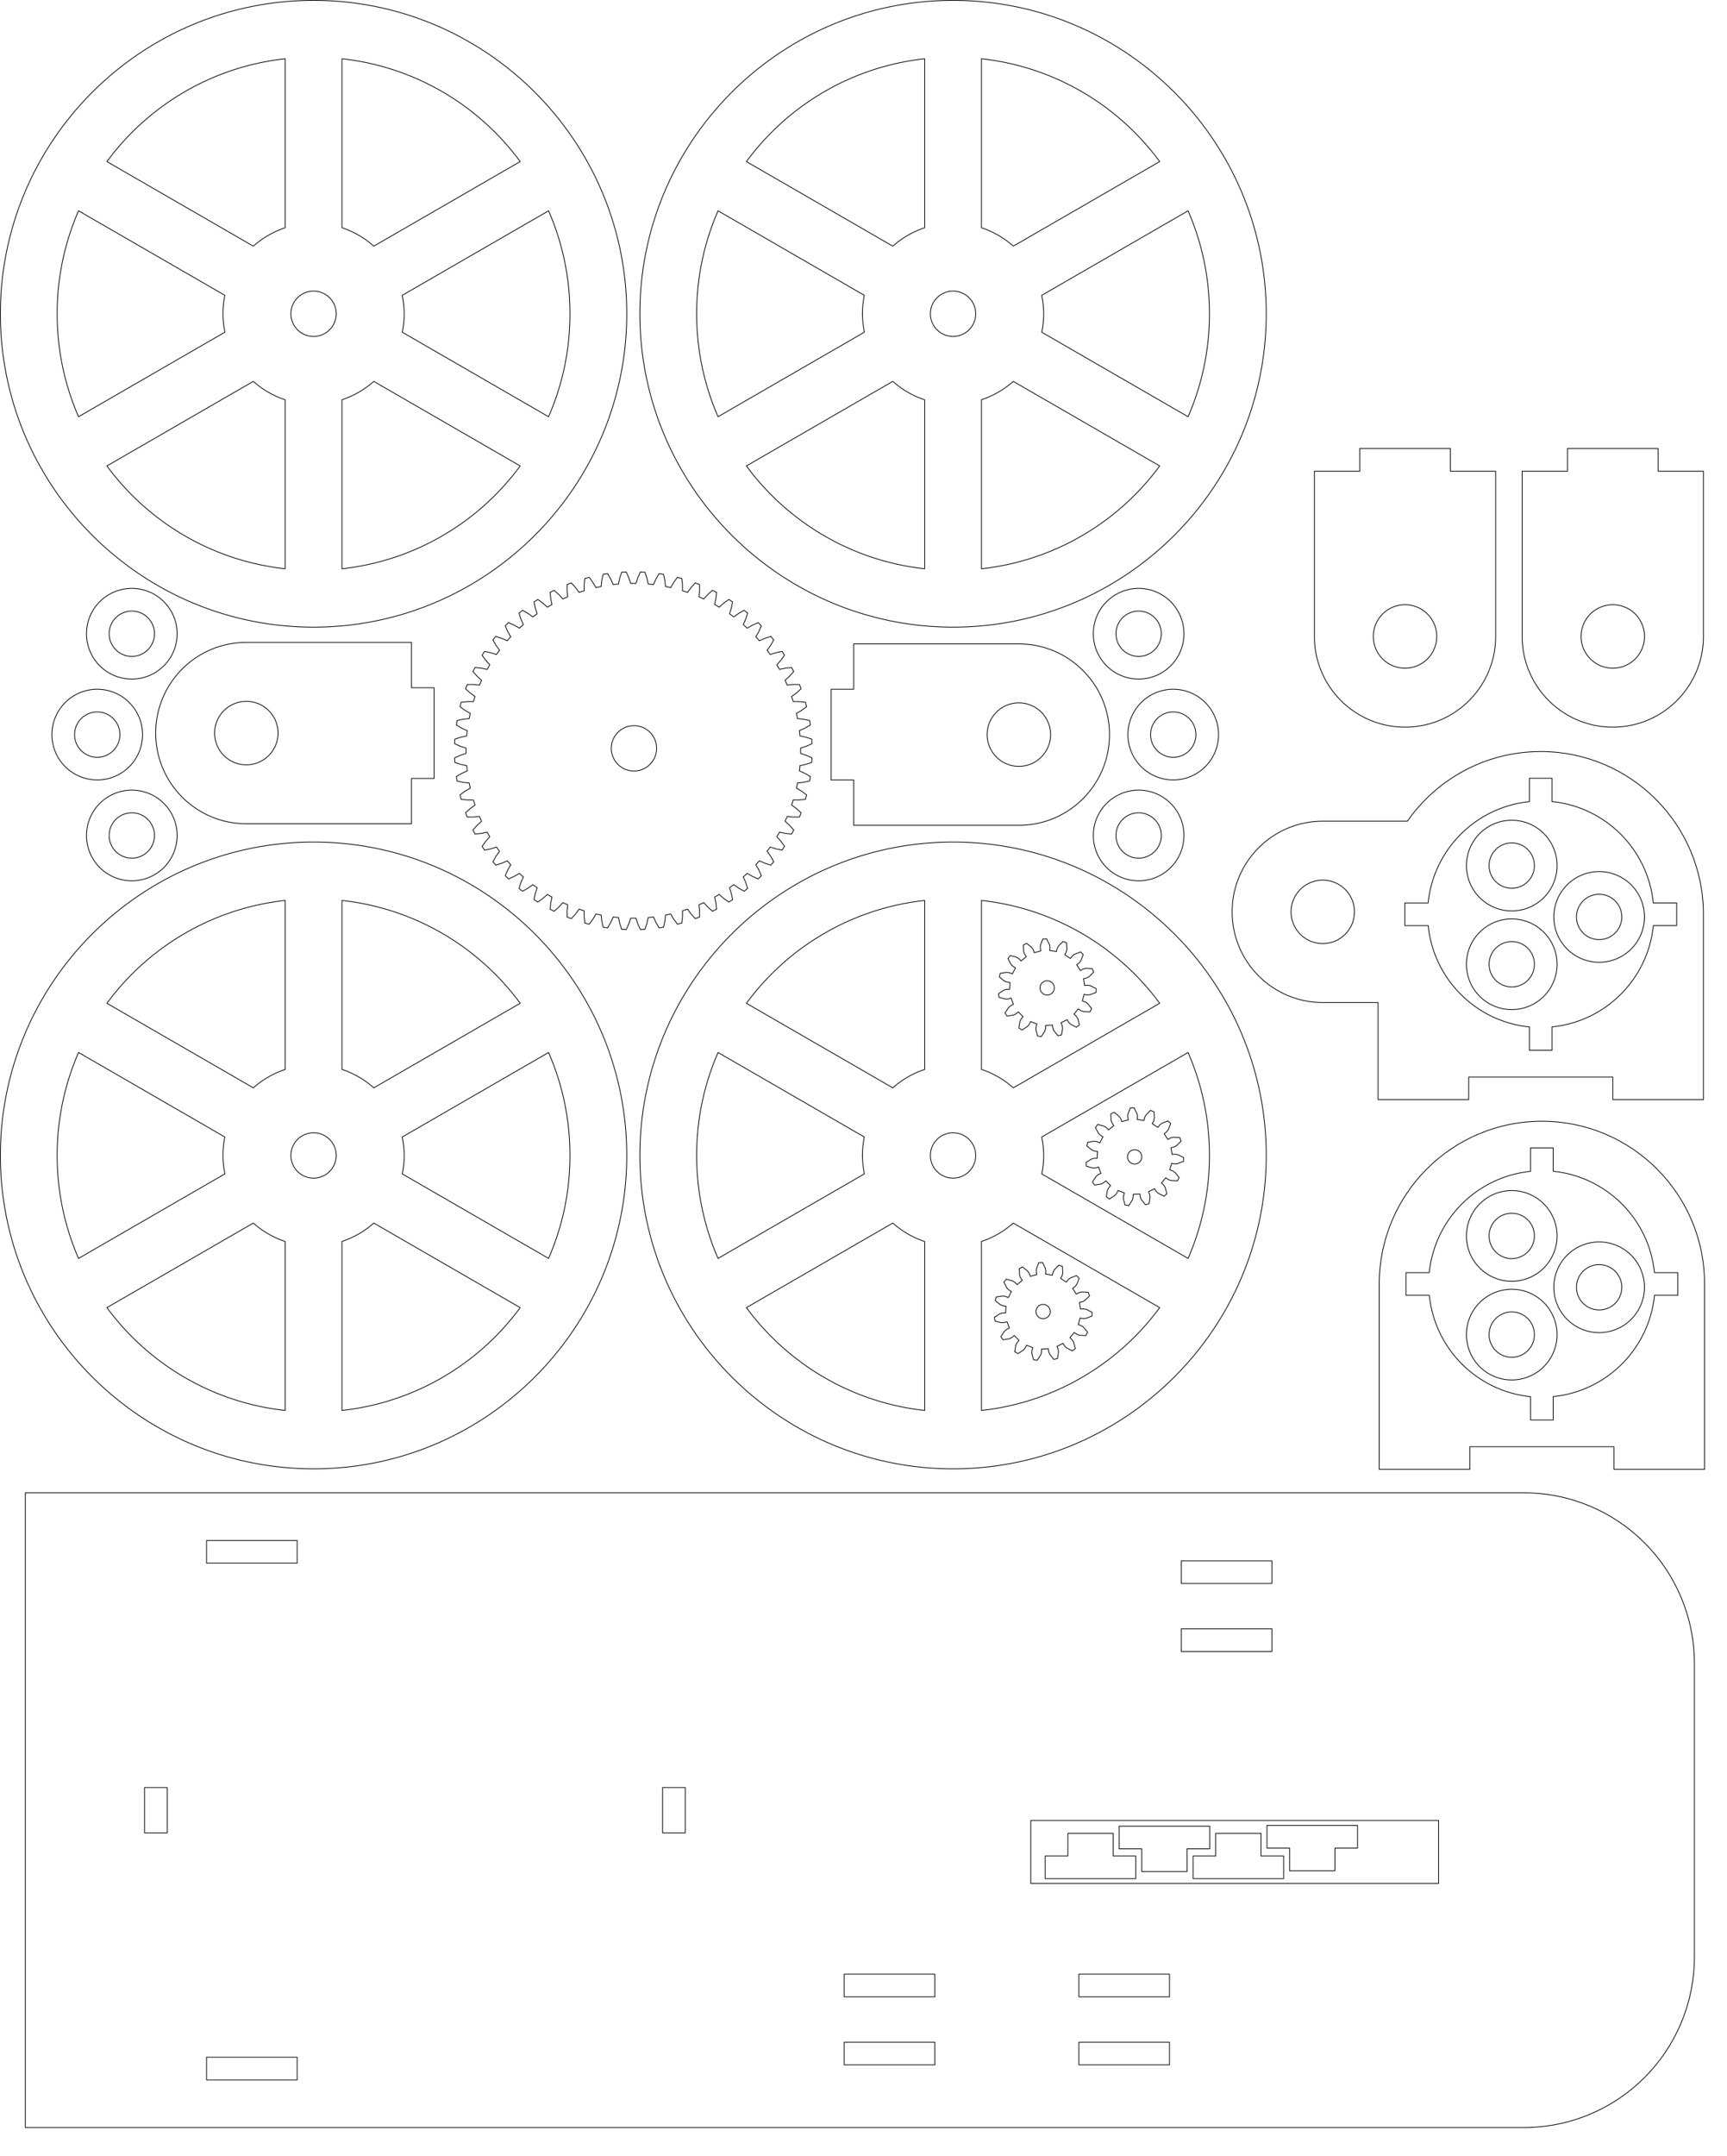 <?xml version="1.0" encoding="UTF-8" standalone="no"?>
<!-- Created with Inkscape (http://www.inkscape.org/) -->

<svg
   xmlns:dc="http://purl.org/dc/elements/1.1/"
   xmlns:cc="http://creativecommons.org/ns#"
   xmlns:rdf="http://www.w3.org/1999/02/22-rdf-syntax-ns#"
   xmlns:svg="http://www.w3.org/2000/svg"
   xmlns="http://www.w3.org/2000/svg"
   xmlns:sodipodi="http://sodipodi.sourceforge.net/DTD/sodipodi-0.dtd"
   xmlns:inkscape="http://www.inkscape.org/namespaces/inkscape"
   width="242.031mm"
   height="301.98mm"
   viewBox="0 0 857.591 1070.009"
   id="svg11190"
   version="1.1"
   inkscape:version="0.91 r13725"
   sodipodi:docname="laser-1x3vDC-car.svg">
  <sodipodi:namedview
     id="base"
     pagecolor="#ffffff"
     bordercolor="#666666"
     borderopacity="1.0"
     inkscape:pageopacity="0.0"
     inkscape:pageshadow="2"
     inkscape:zoom="0.24748737"
     inkscape:cx="470.27461"
     inkscape:cy="639.5598"
     inkscape:document-units="px"
     inkscape:current-layer="layer1"
     showgrid="false"
     inkscape:window-width="1280"
     inkscape:window-height="690"
     inkscape:window-x="0"
     inkscape:window-y="1"
     inkscape:window-maximized="1"
     fit-margin-top="0"
     fit-margin-left="0"
     fit-margin-right="0"
     fit-margin-bottom="0" />
  <defs
     id="defs11192" />
  <g
     id="layer1"
     inkscape:groupmode="layer"
     inkscape:label="Layer 1"
     transform="translate(-318.584,-1642.391)">
    <g
       transform="matrix(-0.5,0.866,0.866,0.5,-67.615,-72.275)"
       id="g8818" />
    <g
       id="g8808"
       transform="translate(-147.746,-26.012)" />
    <path
       id="circle7381"
       style="opacity:1;fill:#ff0000;fill-opacity:1;stroke:none;stroke-width:1;stroke-linecap:round;stroke-linejoin:round;stroke-miterlimit:4;stroke-dasharray:none;stroke-dashoffset:69.357;stroke-opacity:1"
       r="76.437"
       cy="893.819"
       cx="199.988"
       d=""
       inkscape:connector-curvature="0" />
    <g
       transform="matrix(0.5,0.866,-0.866,0.5,358.944,-12.252)"
       id="g4209" />
    <g
       id="g4215"
       transform="matrix(-0.5,0.866,0.866,0.5,36.353,-12.252)" />
    <g
       id="g7232"
       transform="translate(0.512,-26.012)" />
    <g
       transform="translate(-369.746,220.037)"
       id="g7310" />
    <g
       transform="matrix(0.5,0.866,-0.866,0.5,850.909,-250.275)"
       id="g8841" />
    <g
       id="g8818-5"
       transform="matrix(-0.5,0.866,0.866,0.5,410.776,-641.07)" />
    <g
       id="g8808-8"
       transform="translate(330.645,-594.807)" />
    <path
       cx="199.988"
       cy="893.819"
       r="76.437"
       style="opacity:1;fill:#ff0000;fill-opacity:1;stroke:none;stroke-width:1;stroke-linecap:round;stroke-linejoin:round;stroke-miterlimit:4;stroke-dasharray:none;stroke-dashoffset:69.357;stroke-opacity:1"
       id="circle7381-9"
       d=""
       inkscape:connector-curvature="0" />
    <g
       id="g4209-1"
       transform="matrix(0.5,0.866,-0.866,0.5,837.335,-581.047)" />
    <g
       transform="matrix(-0.5,0.866,0.866,0.5,514.744,-581.047)"
       id="g4215-1" />
    <g
       transform="translate(478.903,-594.807)"
       id="g7232-0" />
    <g
       id="g7310-9"
       transform="translate(108.645,-348.758)" />
    <g
       id="g8841-0"
       transform="matrix(0.5,0.866,-0.866,0.5,1329.3,-819.07)" />
    <path
       inkscape:connector-curvature="0"
       id="path13024"
       d="m 1084.252,2198.82 c 44.597,0 80.779,36.153 80.779,80.75 l 0,68.408 0,12.342 0,11.25 -45,0 0,-11.25 -0.254,0 -71.041,0 -0.254,0 0,11.25 -45,0 0,-11.25 0,-13.756 0,-66.994 c 0,-44.597 36.172,-80.75 80.769,-80.75 z m 5.625,13.25 -11.25,0 0,11.604 c -26.578,2.686 -47.601,23.695 -50.305,50.272 l -11.57,0 0,11.25 11.602,0 c 2.686,26.579 23.696,47.602 50.273,50.305 l 0,11.572 11.25,0 0,-11.604 c 26.579,-2.686 47.602,-23.697 50.305,-50.273 l 11.57,0 0,-11.25 -11.601,0 c -2.686,-26.579 -23.697,-47.602 -50.273,-50.305 l 0,-11.57 z"
       style="opacity:1;fill:none;fill-opacity:1;stroke:#000000;stroke-width:0.375;stroke-linecap:round;stroke-linejoin:round;stroke-miterlimit:4;stroke-dasharray:none;stroke-dashoffset:69.357;stroke-opacity:1" />
    <g
       id="g13726"
       transform="translate(-0.571,1.7983842e-4)">
      <path
         style="opacity:1;fill:none;fill-opacity:1;stroke:#000000;stroke-width:0.375;stroke-linecap:round;stroke-linejoin:round;stroke-miterlimit:4;stroke-dasharray:none;stroke-dashoffset:69.357;stroke-opacity:1"
         d="m 1289.701,136.846 c -24.853,0 -45,20.147 -45,45 l 0,27.479 -23.197,0 -13.756,0 -11.25,0 0,45 11.25,0 0,71.549 -11.25,0 0,45 11.25,0 12.342,0 68.408,0 c 44.597,0 80.75,-36.182 80.75,-80.779 0,-27.411 -13.665,-51.629 -34.547,-66.23 l 0,-42.018 c 0,-24.853 -20.147,-45 -45,-45 z m 0,29.25 c 8.698,0 15.75,7.052 15.75,15.75 0,8.698 -7.051,15.75 -15.75,15.75 -8.698,0 -15.75,-7.052 -15.75,-15.75 0,-8.698 7.051,-15.75 15.75,-15.75 z m -6.828,56.498 11.25,0 0,11.57 c 26.576,2.704 47.585,23.726 50.272,50.305 l 11.604,0 0,11.25 -11.57,0 c -2.703,26.577 -23.726,47.587 -50.305,50.273 l 0,11.602 -11.25,0 0,-11.57 c -26.577,-2.703 -47.587,-23.726 -50.273,-50.305 l -11.604,0 0,-11.25 11.572,0 c 2.703,-26.577 23.726,-47.587 50.305,-50.273 l 0,-11.602 z"
         transform="matrix(0,-1,1,0,794.158,3384.606)"
         id="path13724"
         inkscape:connector-curvature="0" />
    </g>
    <g
       id="g13115"
       transform="translate(170.312,-65.214)" />
    <path
       style="fill:none;fill-opacity:1;stroke:#000000;stroke-width:0.375;stroke-miterlimit:4;stroke-dasharray:none;stroke-opacity:1"
       d="m 629.548,1926.231 -2.248,0.119 -0.973,2.939 -0.633,2.93 -2.611,0.273 -1.229,-2.73 -1.563,-2.676 -2.223,0.352 -0.66,3.027 -0.324,2.978 -2.568,0.545 -1.51,-2.588 -1.83,-2.498 -2.176,0.584 -0.34,3.078 -0.01,2.996 -2.498,0.812 -1.77,-2.418 -2.084,-2.291 -2.103,0.805 -0.012,3.098 0.301,2.982 -2.4,1.068 -2.012,-2.221 -2.314,-2.061 -2.004,1.022 0.309,3.084 0.611,2.932 -2.273,1.315 -2.234,-1.996 -2.516,-1.811 -1.889,1.227 0.631,3.033 0.914,2.852 -2.125,1.545 -2.43,-1.752 -2.689,-1.535 -1.75,1.416 0.943,2.951 1.209,2.742 -1.953,1.756 -2.6,-1.486 -2.838,-1.248 -1.59,1.592 1.244,2.836 1.49,2.602 -1.758,1.951 -2.742,-1.207 -2.951,-0.945 -1.416,1.75 1.535,2.691 1.754,2.43 -1.545,2.125 -2.852,-0.914 -3.035,-0.629 -1.227,1.887 1.811,2.516 1.996,2.232 -1.314,2.275 -2.932,-0.611 -3.084,-0.309 -1.021,2.004 2.062,2.314 2.219,2.012 -1.068,2.398 -2.98,-0.301 -3.098,0.016 -0.807,2.102 2.291,2.082 2.416,1.771 -0.811,2.498 -2.996,0.012 -3.078,0.338 -0.582,2.176 2.496,1.83 2.59,1.51 -0.547,2.568 -2.979,0.324 -3.025,0.66 -0.354,2.223 2.676,1.561 2.73,1.23 -0.273,2.611 -2.928,0.633 -2.943,0.973 -0.117,2.248 2.826,1.275 2.844,0.935 0,2.627 -2.844,0.935 -2.824,1.273 0.117,2.248 2.941,0.973 2.928,0.635 0.275,2.611 -2.734,1.229 -2.674,1.562 0.352,2.223 3.027,0.658 2.979,0.324 0.547,2.568 -2.59,1.508 -2.498,1.836 0.582,2.174 3.08,0.338 2.996,0.012 0.812,2.496 -2.416,1.772 -2.295,2.084 0.809,2.102 3.098,0.014 2.98,-0.301 1.068,2.4 -2.219,2.012 -2.062,2.312 1.021,2.006 3.084,-0.311 2.934,-0.611 1.311,2.275 -1.994,2.232 -1.809,2.518 1.225,1.887 3.033,-0.629 2.853,-0.916 1.545,2.125 -1.752,2.432 -1.539,2.689 1.42,1.75 2.949,-0.943 2.742,-1.209 1.758,1.951 -1.49,2.6 -1.244,2.838 1.59,1.594 2.836,-1.25 2.602,-1.486 1.951,1.756 -1.207,2.742 -0.943,2.953 1.75,1.414 2.689,-1.535 2.432,-1.75 2.123,1.543 -0.916,2.852 -0.627,3.033 1.887,1.228 2.514,-1.81 2.236,-1.996 2.273,1.312 -0.611,2.934 -0.309,3.082 2.006,1.022 2.312,-2.061 2.014,-2.219 2.398,1.068 -0.303,2.978 0.016,3.098 2.1,0.808 2.086,-2.293 1.77,-2.416 2.498,0.81 0.012,2.998 0.34,3.078 2.172,0.582 1.834,-2.496 1.51,-2.59 2.566,0.545 0.324,2.978 0.66,3.027 2.225,0.351 1.563,-2.674 1.227,-2.732 2.611,0.275 0.635,2.928 0.971,2.941 2.25,0.117 1.272,-2.824 0.939,-2.846 2.625,0 0.938,2.848 1.274,2.824 2.248,-0.121 0.971,-2.939 0.633,-2.928 2.611,-0.275 1.23,2.732 1.562,2.674 2.223,-0.35 0.66,-3.029 0.324,-2.978 2.568,-0.545 1.508,2.588 1.832,2.5 2.176,-0.584 0.34,-3.08 0.01,-2.996 2.498,-0.81 1.77,2.418 2.084,2.291 2.103,-0.807 0.012,-3.098 -0.301,-2.982 2.398,-1.068 2.014,2.221 2.314,2.061 2.004,-1.022 -0.309,-3.082 -0.611,-2.934 2.273,-1.312 2.234,1.996 2.514,1.809 1.891,-1.227 -0.631,-3.033 -0.914,-2.852 2.123,-1.543 2.432,1.75 2.689,1.535 1.75,-1.414 -0.943,-2.953 -1.209,-2.742 1.953,-1.756 2.6,1.488 2.838,1.246 1.59,-1.59 -1.246,-2.838 -1.488,-2.602 1.758,-1.951 2.742,1.209 2.949,0.943 1.418,-1.75 -1.535,-2.689 -1.754,-2.432 1.545,-2.123 2.852,0.914 3.035,0.629 1.226,-1.889 -1.81,-2.514 -1.996,-2.234 1.315,-2.275 2.932,0.613 3.084,0.309 1.022,-2.006 -2.062,-2.314 -2.219,-2.012 1.068,-2.398 2.98,0.301 3.098,-0.014 0.807,-2.102 -2.293,-2.084 -2.416,-1.77 0.812,-2.498 2.996,-0.014 3.078,-0.336 0.582,-2.176 -2.496,-1.832 -2.59,-1.508 0.547,-2.57 2.977,-0.324 3.027,-0.658 0.354,-2.223 -2.676,-1.562 -2.731,-1.229 0.273,-2.613 2.926,-0.633 2.945,-0.973 0.117,-2.248 -2.826,-1.273 -2.844,-0.935 0,-2.627 2.844,-0.938 2.824,-1.273 -0.117,-2.246 -2.941,-0.973 -2.928,-0.635 -0.275,-2.611 2.734,-1.228 2.674,-1.562 -0.352,-2.225 -3.027,-0.656 -2.979,-0.326 -0.547,-2.568 2.59,-1.508 2.498,-1.834 -0.582,-2.174 -3.08,-0.338 -2.996,-0.012 -0.812,-2.498 2.416,-1.77 2.295,-2.086 -0.809,-2.1 -3.098,-0.016 -2.98,0.301 -1.068,-2.398 2.219,-2.012 2.062,-2.312 -1.024,-2.008 -3.082,0.311 -2.934,0.611 -1.31,-2.273 1.994,-2.234 1.809,-2.516 -1.225,-1.887 -3.033,0.629 -2.853,0.914 -1.545,-2.123 1.752,-2.434 1.537,-2.689 -1.418,-1.748 -2.949,0.941 -2.742,1.209 -1.758,-1.951 1.49,-2.6 1.244,-2.836 -1.592,-1.594 -2.836,1.248 -2.6,1.486 -1.951,-1.756 1.207,-2.742 0.943,-2.951 -1.75,-1.416 -2.689,1.535 -2.432,1.752 -2.123,-1.545 0.916,-2.852 0.627,-3.033 -1.887,-1.227 -2.514,1.809 -2.236,1.998 -2.273,-1.312 0.611,-2.936 0.309,-3.08 -2.006,-1.023 -2.312,2.062 -2.014,2.217 -2.398,-1.066 0.303,-2.981 -0.016,-3.098 -2.102,-0.809 -2.084,2.293 -1.772,2.418 -2.496,-0.81 -0.012,-2.998 -0.34,-3.08 -2.172,-0.582 0,0 -1.832,2.498 -1.51,2.59 -2.566,-0.547 -0.324,-2.978 -0.662,-3.027 -2.223,-0.352 -1.562,2.676 -1.227,2.732 -2.611,-0.275 -0.635,-2.928 -0.971,-2.941 -2.25,-0.117 -1.273,2.822 -0.938,2.846 -2.625,0 -0.938,-2.848 -1.273,-2.824 z m 3.746,76.283 a 11.25,11.25 0 0 1 3.014,0.383 11.25,11.25 0 0 1 7.953,13.777 11.25,11.25 0 0 1 -13.777,7.955 11.25,11.25 0 0 1 -7.955,-13.777 11.25,11.25 0 0 1 10.766,-8.338 z"
       id="path13076"
       inkscape:connector-curvature="0" />
    <path
       style="color:#000000;font-style:normal;font-variant:normal;font-weight:normal;font-stretch:normal;font-size:medium;line-height:normal;font-family:sans-serif;text-indent:0;text-align:start;text-decoration:none;text-decoration-line:none;text-decoration-style:solid;text-decoration-color:#000000;letter-spacing:normal;word-spacing:normal;text-transform:none;direction:ltr;block-progression:tb;writing-mode:lr-tb;baseline-shift:baseline;text-anchor:start;white-space:normal;clip-rule:nonzero;display:inline;overflow:visible;visibility:visible;opacity:1;isolation:auto;mix-blend-mode:normal;color-interpolation:sRGB;color-interpolation-filters:linearRGB;solid-color:#000000;solid-opacity:1;fill:none;fill-opacity:1;fill-rule:nonzero;stroke:#000000;stroke-width:0.375;stroke-linecap:round;stroke-linejoin:round;stroke-miterlimit:4;stroke-dasharray:none;stroke-dashoffset:69.357;stroke-opacity:1;color-rendering:auto;image-rendering:auto;shape-rendering:auto;text-rendering:auto;enable-background:accumulate"
       d="m 474.293,1642.579 c -85.725,0 -155.522,69.796 -155.522,155.522 0,85.725 69.796,155.522 155.522,155.522 85.725,0 155.522,-69.796 155.522,-155.522 0,-85.725 -69.796,-155.522 -155.522,-155.522 z m -14.1,28.975 0,83.871 a 45,45 0 0 0 -15.809,9.127 l -72.699,-41.973 c 20.533,-27.891 52.185,-47.05 88.508,-51.025 z m 28.199,0 c 36.322,3.976 67.975,23.134 88.508,51.025 l -72.689,41.967 a 45,45 0 0 0 -15.818,-9.143 l 0,-83.85 z m -130.799,75.449 72.65,41.945 a 45,45 0 0 0 -0.951,9.152 45,45 0 0 0 0.988,9.131 l -72.688,41.967 c -6.829,-15.63 -10.623,-32.907 -10.623,-51.098 0,-18.191 3.794,-35.467 10.623,-51.098 z m 233.398,0 c 6.829,15.63 10.623,32.907 10.623,51.098 0,18.19 -3.793,35.466 -10.621,51.096 l -72.652,-41.945 a 45,45 0 0 0 0.951,-9.15 45,45 0 0 0 -0.986,-9.129 l 72.686,-41.969 z m -116.699,39.848 a 11.25,11.25 0 0 1 11.25,11.25 11.25,11.25 0 0 1 -11.25,11.25 11.25,11.25 0 0 1 -11.25,-11.25 11.25,11.25 0 0 1 11.25,-11.25 z m 29.908,44.799 72.699,41.973 c -20.533,27.891 -52.185,47.048 -88.508,51.023 l 0,-83.871 a 45,45 0 0 0 15.809,-9.125 z m -59.826,0 a 45,45 0 0 0 15.818,9.145 l 0,83.848 c -36.322,-3.976 -67.975,-23.133 -88.508,-51.023 l 72.689,-41.969 z"
       id="path13084"
       inkscape:connector-curvature="0" />
    <g
       id="g13145" />
    <g
       id="g13149"
       transform="matrix(0.5,0.866,-0.866,0.5,1809.28,179.102)" />
    <g
       transform="matrix(0.5,-0.866,-0.866,-0.5,1809.28,3133.765)"
       id="g13155" />
    <path
       id="path13180"
       d="m 474.293,2060.272 c -85.725,0 -155.521,69.796 -155.521,155.522 0,85.725 69.796,155.521 155.521,155.521 85.725,0 155.522,-69.796 155.522,-155.522 0,-85.725 -69.796,-155.522 -155.522,-155.522 z m -14.1,28.975 0,83.871 a 45,45 0 0 0 -15.809,9.127 l -72.699,-41.973 c 20.533,-27.891 52.185,-47.05 88.508,-51.025 z m 28.199,0 c 36.322,3.976 67.975,23.134 88.508,51.025 l -72.689,41.967 a 45,45 0 0 0 -15.818,-9.143 l 0,-83.85 z m -130.799,75.449 72.65,41.945 a 45,45 0 0 0 -0.951,9.152 45,45 0 0 0 0.988,9.131 l -72.687,41.967 c -6.829,-15.63 -10.623,-32.907 -10.623,-51.098 0,-18.191 3.794,-35.467 10.623,-51.098 z m 233.399,0 c 6.829,15.63 10.623,32.907 10.623,51.098 0,18.19 -3.793,35.466 -10.621,51.096 l -72.652,-41.945 a 45,45 0 0 0 0.951,-9.15 45,45 0 0 0 -0.986,-9.129 l 72.686,-41.969 z m -116.699,39.848 a 11.25,11.25 0 0 1 11.25,11.25 11.25,11.25 0 0 1 -11.25,11.25 11.25,11.25 0 0 1 -11.25,-11.25 11.25,11.25 0 0 1 11.25,-11.25 z m 29.908,44.799 72.699,41.973 c -20.533,27.891 -52.185,47.048 -88.508,51.023 l 0,-83.871 a 45,45 0 0 0 15.809,-9.125 z m -59.826,0 a 45,45 0 0 0 15.818,9.145 l 0,83.848 c -36.322,-3.976 -67.975,-23.133 -88.508,-51.023 l 72.689,-41.969 z"
       style="color:#000000;font-style:normal;font-variant:normal;font-weight:normal;font-stretch:normal;font-size:medium;line-height:normal;font-family:sans-serif;text-indent:0;text-align:start;text-decoration:none;text-decoration-line:none;text-decoration-style:solid;text-decoration-color:#000000;letter-spacing:normal;word-spacing:normal;text-transform:none;direction:ltr;block-progression:tb;writing-mode:lr-tb;baseline-shift:baseline;text-anchor:start;white-space:normal;clip-rule:nonzero;display:inline;overflow:visible;visibility:visible;opacity:1;isolation:auto;mix-blend-mode:normal;color-interpolation:sRGB;color-interpolation-filters:linearRGB;solid-color:#000000;solid-opacity:1;fill:none;fill-opacity:1;fill-rule:nonzero;stroke:#000000;stroke-width:0.375;stroke-linecap:round;stroke-linejoin:round;stroke-miterlimit:4;stroke-dasharray:none;stroke-dashoffset:69.357;stroke-opacity:1;color-rendering:auto;image-rendering:auto;shape-rendering:auto;text-rendering:auto;enable-background:accumulate"
       inkscape:connector-curvature="0" />
    <path
       inkscape:connector-curvature="0"
       style="color:#000000;font-style:normal;font-variant:normal;font-weight:normal;font-stretch:normal;font-size:medium;line-height:normal;font-family:sans-serif;text-indent:0;text-align:start;text-decoration:none;text-decoration-line:none;text-decoration-style:solid;text-decoration-color:#000000;letter-spacing:normal;word-spacing:normal;text-transform:none;direction:ltr;block-progression:tb;writing-mode:lr-tb;baseline-shift:baseline;text-anchor:start;white-space:normal;clip-rule:nonzero;display:inline;overflow:visible;visibility:visible;opacity:1;isolation:auto;mix-blend-mode:normal;color-interpolation:sRGB;color-interpolation-filters:linearRGB;solid-color:#000000;solid-opacity:1;fill:none;fill-opacity:1;fill-rule:nonzero;stroke:#000000;stroke-width:0.375;stroke-linecap:round;stroke-linejoin:round;stroke-miterlimit:4;stroke-dasharray:none;stroke-dashoffset:69.357;stroke-opacity:1;color-rendering:auto;image-rendering:auto;shape-rendering:auto;text-rendering:auto;enable-background:accumulate"
       d="m 791.851,1642.578 c -85.725,0 -155.521,69.796 -155.521,155.522 0,85.725 69.796,155.522 155.521,155.522 85.725,0 155.521,-69.796 155.521,-155.522 0,-85.725 -69.796,-155.522 -155.521,-155.522 z m -14.1,28.975 0,83.871 a 45,45 0 0 0 -15.809,9.127 l -72.699,-41.973 c 20.533,-27.891 52.185,-47.05 88.508,-51.025 z m 28.199,0 c 36.322,3.976 67.975,23.134 88.508,51.025 l -72.689,41.967 a 45,45 0 0 0 -15.818,-9.143 l 0,-83.85 z m -130.799,75.449 72.65,41.945 a 45,45 0 0 0 -0.951,9.152 45,45 0 0 0 0.988,9.131 l -72.687,41.967 c -6.829,-15.63 -10.623,-32.907 -10.623,-51.098 0,-18.191 3.794,-35.467 10.623,-51.098 z m 233.398,0 c 6.829,15.63 10.623,32.907 10.623,51.098 0,18.19 -3.793,35.466 -10.621,51.096 l -72.652,-41.945 a 45,45 0 0 0 0.951,-9.15 45,45 0 0 0 -0.986,-9.129 l 72.686,-41.969 z m -116.699,39.848 a 11.25,11.25 0 0 1 11.25,11.25 11.25,11.25 0 0 1 -11.25,11.25 11.25,11.25 0 0 1 -11.25,-11.25 11.25,11.25 0 0 1 11.25,-11.25 z m 29.908,44.799 72.699,41.973 c -20.533,27.891 -52.185,47.048 -88.508,51.023 l 0,-83.871 a 45,45 0 0 0 15.809,-9.125 z m -59.826,0 a 45,45 0 0 0 15.818,9.145 l 0,83.848 c -36.322,-3.976 -67.975,-23.133 -88.508,-51.023 l 72.689,-41.969 z"
       id="path13184" />
    <g
       id="g13639"
       transform="translate(156.143,357.329)"
       style="fill:none;stroke:#000000;stroke-width:0.375;stroke-miterlimit:4;stroke-dasharray:none;stroke-opacity:1">
      <path
         inkscape:connector-curvature="0"
         style="color:#000000;font-style:normal;font-variant:normal;font-weight:normal;font-stretch:normal;font-size:medium;line-height:normal;font-family:sans-serif;text-indent:0;text-align:start;text-decoration:none;text-decoration-line:none;text-decoration-style:solid;text-decoration-color:#000000;letter-spacing:normal;word-spacing:normal;text-transform:none;direction:ltr;block-progression:tb;writing-mode:lr-tb;baseline-shift:baseline;text-anchor:start;white-space:normal;clip-rule:nonzero;display:inline;overflow:visible;visibility:visible;opacity:1;isolation:auto;mix-blend-mode:normal;color-interpolation:sRGB;color-interpolation-filters:linearRGB;solid-color:#000000;solid-opacity:1;fill:none;fill-opacity:1;fill-rule:nonzero;stroke:#000000;stroke-width:0.375;stroke-linecap:round;stroke-linejoin:round;stroke-miterlimit:4;stroke-dasharray:none;stroke-dashoffset:69.357;stroke-opacity:1;color-rendering:auto;image-rendering:auto;shape-rendering:auto;text-rendering:auto;enable-background:accumulate"
         d="m 635.709,1702.943 c -85.725,0 -155.521,69.796 -155.521,155.522 0,85.725 69.796,155.522 155.521,155.522 85.725,0 155.521,-69.796 155.521,-155.522 0,-85.725 -69.796,-155.522 -155.521,-155.522 z m -14.1,28.975 0,83.871 a 45,45 0 0 0 -15.809,9.127 l -72.699,-41.973 c 20.533,-27.891 52.185,-47.05 88.508,-51.025 z m 28.199,0 c 36.322,3.976 67.975,23.134 88.508,51.025 l -72.689,41.967 a 45,45 0 0 0 -15.818,-9.143 l 0,-83.85 z m -130.799,75.449 72.65,41.945 a 45,45 0 0 0 -0.951,9.152 45,45 0 0 0 0.988,9.131 l -72.688,41.967 c -6.829,-15.63 -10.623,-32.907 -10.623,-51.098 0,-18.191 3.794,-35.467 10.623,-51.098 z m 233.398,0 c 6.829,15.63 10.623,32.907 10.623,51.098 0,18.19 -3.793,35.466 -10.621,51.096 l -72.652,-41.945 a 45,45 0 0 0 0.951,-9.15 45,45 0 0 0 -0.986,-9.129 l 72.686,-41.969 z m -116.699,39.848 a 11.25,11.25 0 0 1 11.25,11.25 11.25,11.25 0 0 1 -11.25,11.25 11.25,11.25 0 0 1 -11.25,-11.25 11.25,11.25 0 0 1 11.25,-11.25 z m 29.908,44.799 72.699,41.973 c -20.533,27.891 -52.185,47.048 -88.508,51.023 l 0,-83.871 a 45,45 0 0 0 15.809,-9.125 z m -59.826,0 a 45,45 0 0 0 15.818,9.145 l 0,83.848 c -36.322,-3.976 -67.975,-23.133 -88.508,-51.023 l 72.689,-41.969 z"
         id="path13182" />
      <path
         style="fill:none;stroke:#000000;stroke-width:0.375;stroke-miterlimit:4;stroke-dasharray:none;stroke-opacity:1"
         d="m 680.136,1911.586 -1.877,0.096 -1.156,3.026 -0.096,1.329 0.266,1.546 -3.229,0.859 -0.538,-1.475 -0.744,-1.104 -2.506,-2.055 -1.676,0.852 0.177,3.233 0.452,1.255 0.87,1.303 -2.6,2.099 -1.091,-1.127 -1.129,-0.709 -3.122,-0.856 -1.186,1.459 1.477,2.883 0.922,0.962 1.328,0.837 -1.523,2.973 -1.455,-0.586 -1.32,-0.187 -3.201,0.487 -0.49,1.816 2.52,2.032 1.234,0.503 1.553,0.225 -0.181,3.335 -1.568,0.058 -1.281,0.365 -2.726,1.749 0.29,1.856 3.129,0.833 1.332,-0.043 1.51,-0.427 1.192,3.122 -1.41,0.688 -1.021,0.856 -1.78,2.706 1.021,1.577 3.197,-0.513 1.199,-0.58 1.206,-1.002 2.358,2.366 -1.006,1.203 -0.585,1.197 -0.526,3.197 1.574,1.026 2.713,-1.77 0.859,-1.017 0.695,-1.408 3.117,1.202 -0.432,1.51 -0.049,1.331 0.822,3.133 1.856,0.298 1.76,-2.721 0.371,-1.279 0.062,-1.569 3.336,-0.169 0.219,1.555 0.498,1.236 2.024,2.529 1.816,-0.484 0.5,-3.2 -0.181,-1.32 -0.582,-1.458 2.979,-1.511 0.832,1.33 0.959,0.926 2.877,1.488 1.465,-1.18 -0.845,-3.129 -0.703,-1.132 -1.124,-1.094 2.107,-2.593 1.302,0.876 1.252,0.457 3.233,0.188 0.858,-1.673 -2.045,-2.513 -1.102,-0.748 -1.473,-0.543 0.871,-3.225 1.544,0.272 1.329,-0.092 3.031,-1.142 0.102,-1.878 -2.89,-1.465 -1.312,-0.234 -1.565,0.103 -0.517,-3.3 1.523,-0.381 1.176,-0.625 2.305,-2.277 -0.671,-1.758 -3.234,-0.162 -1.295,0.319 -1.389,0.73 -1.813,-2.805 1.236,-0.966 0.822,-1.051 1.179,-3.017 -1.328,-1.332 -3.021,1.166 -1.054,0.819 -0.971,1.23 -2.798,-1.824 0.736,-1.386 0.322,-1.291 -0.151,-3.236 -1.753,-0.678 -2.286,2.295 -0.629,1.175 -0.386,1.52 -3.299,-0.529 0.108,-1.565 -0.23,-1.311 -1.455,-2.896 z m 0.482,20.811 a 3.543,3.543 0 0 1 3.346,3.73 3.543,3.543 0 0 1 -3.73,3.346 3.543,3.543 0 0 1 -3.348,-3.73 3.543,3.543 0 0 1 3.732,-3.346 z"
         id="path13213"
         inkscape:connector-curvature="0" />
      <path
         inkscape:connector-curvature="0"
         id="path13215"
         d="m 725.593,1834.814 -1.877,0.096 -1.156,3.026 -0.096,1.329 0.266,1.546 -3.229,0.859 -0.538,-1.475 -0.744,-1.104 -2.506,-2.055 -1.676,0.852 0.177,3.233 0.452,1.255 0.87,1.303 -2.6,2.099 -1.091,-1.127 -1.129,-0.709 -3.122,-0.856 -1.186,1.459 1.477,2.883 0.922,0.962 1.328,0.837 -1.523,2.973 -1.455,-0.586 -1.32,-0.187 -3.201,0.487 -0.49,1.816 2.52,2.032 1.234,0.503 1.553,0.225 -0.181,3.335 -1.568,0.058 -1.281,0.365 -2.726,1.749 0.29,1.856 3.129,0.833 1.332,-0.043 1.51,-0.427 1.192,3.122 -1.41,0.688 -1.021,0.856 -1.78,2.706 1.021,1.577 3.197,-0.513 1.199,-0.58 1.206,-1.002 2.358,2.366 -1.006,1.203 -0.585,1.197 -0.526,3.197 1.574,1.026 2.713,-1.77 0.859,-1.017 0.695,-1.408 3.117,1.202 -0.432,1.51 -0.049,1.331 0.822,3.133 1.856,0.298 1.76,-2.721 0.371,-1.279 0.062,-1.569 3.336,-0.169 0.219,1.555 0.498,1.236 2.024,2.529 1.816,-0.484 0.5,-3.2 -0.181,-1.32 -0.582,-1.458 2.979,-1.511 0.832,1.33 0.959,0.926 2.877,1.488 1.465,-1.18 -0.845,-3.129 -0.703,-1.132 -1.124,-1.094 2.107,-2.593 1.302,0.876 1.252,0.457 3.233,0.188 0.858,-1.673 -2.045,-2.513 -1.102,-0.748 -1.473,-0.543 0.871,-3.225 1.544,0.272 1.329,-0.092 3.031,-1.142 0.102,-1.878 -2.89,-1.465 -1.312,-0.234 -1.565,0.103 -0.517,-3.3 1.523,-0.381 1.176,-0.625 2.305,-2.277 -0.671,-1.758 -3.234,-0.162 -1.295,0.319 -1.389,0.73 -1.813,-2.805 1.236,-0.966 0.822,-1.051 1.179,-3.017 -1.328,-1.332 -3.021,1.166 -1.054,0.819 -0.971,1.23 -2.798,-1.824 0.736,-1.386 0.322,-1.291 -0.151,-3.236 -1.753,-0.678 -2.286,2.295 -0.629,1.175 -0.386,1.52 -3.299,-0.529 0.108,-1.565 -0.23,-1.311 -1.455,-2.896 z m 0.482,20.811 a 3.543,3.543 0 0 1 3.346,3.73 3.543,3.543 0 0 1 -3.73,3.346 3.543,3.543 0 0 1 -3.348,-3.73 3.543,3.543 0 0 1 3.732,-3.346 z"
         style="fill:none;stroke:#000000;stroke-width:0.375;stroke-miterlimit:4;stroke-dasharray:none;stroke-opacity:1" />
      <path
         style="fill:none;stroke:#000000;stroke-width:0.375;stroke-miterlimit:4;stroke-dasharray:none;stroke-opacity:1"
         d="m 682.157,1750.971 -1.877,0.096 -1.156,3.026 -0.096,1.329 0.266,1.546 -3.229,0.859 -0.538,-1.475 -0.744,-1.104 -2.506,-2.055 -1.676,0.852 0.177,3.233 0.452,1.255 0.87,1.303 -2.6,2.099 -1.091,-1.127 -1.129,-0.709 -3.122,-0.856 -1.186,1.459 1.477,2.883 0.922,0.962 1.328,0.837 -1.523,2.973 -1.455,-0.586 -1.32,-0.187 -3.201,0.487 -0.49,1.816 2.52,2.032 1.234,0.503 1.553,0.225 -0.181,3.335 -1.568,0.058 -1.281,0.365 -2.726,1.749 0.29,1.856 3.129,0.833 1.332,-0.043 1.51,-0.427 1.192,3.122 -1.41,0.688 -1.021,0.856 -1.78,2.706 1.021,1.577 3.197,-0.513 1.199,-0.58 1.206,-1.002 2.358,2.366 -1.006,1.203 -0.585,1.197 -0.526,3.197 1.574,1.026 2.713,-1.77 0.859,-1.017 0.695,-1.408 3.117,1.202 -0.432,1.51 -0.049,1.331 0.822,3.133 1.856,0.298 1.76,-2.721 0.371,-1.279 0.062,-1.569 3.336,-0.169 0.219,1.555 0.498,1.236 2.024,2.529 1.816,-0.484 0.5,-3.2 -0.181,-1.32 -0.582,-1.458 2.979,-1.511 0.832,1.33 0.959,0.926 2.877,1.488 1.465,-1.18 -0.845,-3.129 -0.703,-1.132 -1.124,-1.094 2.107,-2.593 1.302,0.876 1.252,0.457 3.233,0.188 0.858,-1.673 -2.045,-2.513 -1.102,-0.748 -1.473,-0.543 0.871,-3.225 1.544,0.272 1.329,-0.092 3.031,-1.142 0.102,-1.878 -2.89,-1.465 -1.312,-0.234 -1.565,0.103 -0.517,-3.3 1.523,-0.381 1.176,-0.625 2.305,-2.277 -0.671,-1.758 -3.234,-0.162 -1.295,0.319 -1.389,0.73 -1.813,-2.805 1.236,-0.966 0.822,-1.051 1.179,-3.017 -1.328,-1.332 -3.021,1.166 -1.054,0.819 -0.971,1.23 -2.798,-1.824 0.736,-1.386 0.322,-1.291 -0.151,-3.236 -1.753,-0.678 -2.286,2.295 -0.629,1.175 -0.386,1.52 -3.299,-0.529 0.108,-1.565 -0.23,-1.311 -1.455,-2.896 z m 0.482,20.811 a 3.543,3.543 0 0 1 3.346,3.73 3.543,3.543 0 0 1 -3.73,3.346 3.543,3.543 0 0 1 -3.348,-3.73 3.543,3.543 0 0 1 3.732,-3.346 z"
         id="path13217"
         inkscape:connector-curvature="0" />
    </g>
    <g
       id="g13828"
       transform="matrix(0,1,-1,0,2702.273,1203.356)">
      <path
         sodipodi:nodetypes="ssccccccccsssccccccccccccccccccccccccccccccccccccccccccccccccccccccc"
         inkscape:connector-curvature="0"
         id="path13324"
         transform="translate(331.716,1521.303)"
         d="m 932.994,20.982 c -47.008,0 -84.853,37.845 -84.854,84.854 l 0,20.203 0,106.789 0,346.988 0,270 315,0 0,-270 0,-346.988 0,-106.789 0,-20.203 c 0,-47.008 -37.843,-84.854 -84.852,-84.854 z m 77.771,127.041 31.248,0 0,202.5 -31.248,0 z m -128.875,82.75 11.25,0 0,45 -11.25,0 z m 33.75,0 11.25,0 0,45 -11.25,0 z m 171.373,50.863 11.25,0 0,45 -11.25,0 z m 33.75,0 11.25,0 0,45 -11.25,0 z m -33.75,116.549 11.25,0 0,45 -11.25,0 z m 33.75,0 11.25,0 0,45 -11.25,0 z m -126.373,123.916 22.5,0 0,11.25 -22.5,0 z m -122.604,192.715 11.25,0 0,45 -11.25,0 z m 256.457,0 11.25,0 0,45 -11.25,0 z m -133.853,64.535 22.5,0 0,11.25 -22.5,0 z"
         style="opacity:1;fill:none;fill-opacity:1;stroke:#000000;stroke-width:0.375;stroke-linecap:round;stroke-linejoin:round;stroke-miterlimit:4;stroke-dasharray:none;stroke-dashoffset:69.357;stroke-opacity:1" />
      <g
         transform="translate(1.286,0)"
         id="g13683">
        <path
           sodipodi:nodetypes="cccccccccc"
           inkscape:connector-curvature="0"
           style="opacity:1;fill:none;fill-opacity:1;stroke:#000000;stroke-width:0.375;stroke-linecap:round;stroke-linejoin:round;stroke-miterlimit:4;stroke-dasharray:none;stroke-dashoffset:69.357;stroke-opacity:1"
           d="m 1370.06,1746.265 0,44.977 -11.25,0 0,-11.238 -11.248,0 0,-11.25 0,-11.25 11.248,0 0,-11.238 z"
           id="path12887" />
        <path
           id="path12891"
           d="m 1343.626,1754.535 0,-44.977 11.25,0 0,11.238 11.248,0 0,11.25 0,11.25 -11.248,0 0,11.238 z"
           style="opacity:1;fill:none;fill-opacity:1;stroke:#000000;stroke-width:0.375;stroke-linecap:round;stroke-linejoin:round;stroke-miterlimit:4;stroke-dasharray:none;stroke-dashoffset:69.357;stroke-opacity:1"
           inkscape:connector-curvature="0"
           sodipodi:nodetypes="cccccccccc" />
        <path
           sodipodi:nodetypes="cccccccccc"
           inkscape:connector-curvature="0"
           style="opacity:1;fill:none;fill-opacity:1;stroke:#000000;stroke-width:0.375;stroke-linecap:round;stroke-linejoin:round;stroke-miterlimit:4;stroke-dasharray:none;stroke-dashoffset:69.357;stroke-opacity:1"
           d="m 1370.06,1864.653 0,-44.977 -11.25,0 0,11.238 -11.248,0 0,11.25 0,11.25 11.248,0 0,11.238 z"
           id="path12893" />
        <path
           id="path13130"
           d="m 1343.991,1827.947 0,-44.977 11.25,0 0,11.238 11.248,0 0,11.25 0,11.25 -11.248,0 0,11.238 z"
           style="opacity:1;fill:none;fill-opacity:1;stroke:#000000;stroke-width:0.375;stroke-linecap:round;stroke-linejoin:round;stroke-miterlimit:4;stroke-dasharray:none;stroke-dashoffset:69.357;stroke-opacity:1"
           inkscape:connector-curvature="0"
           sodipodi:nodetypes="cccccccccc" />
      </g>
    </g>
    <path
       style="opacity:1;fill:none;fill-opacity:1;stroke:#000000;stroke-width:0.375;stroke-linecap:round;stroke-linejoin:round;stroke-miterlimit:4;stroke-dasharray:none;stroke-dashoffset:69.357;stroke-opacity:1"
       d="m 869.527,2006.947 c 0,-24.853 -20.147,-45 -45,-45 l -82,0 0,22.5 -11.25,0 0,45 11.25,0 0,22.5 82,0 c 24.853,0 45,-20.147 45,-45 z m -29.25,0 a 15.75,15.75 0 0 1 -15.75,15.75 15.75,15.75 0 0 1 -15.75,-15.75 15.75,15.75 0 0 1 15.75,-15.75 15.75,15.75 0 0 1 15.75,15.75 z"
       id="path13094"
       inkscape:connector-curvature="0" />
    <path
       style="opacity:1;fill:none;fill-opacity:1;stroke:#000000;stroke-width:0.375;stroke-linecap:round;stroke-linejoin:round;stroke-miterlimit:4;stroke-dasharray:none;stroke-dashoffset:69.357;stroke-opacity:1"
       d="m 395.906,2006.191 c 0,-24.853 20.147,-45 45,-45 l 82,0 0,22.5 11.25,0 0,45 -11.25,0 0,22.5 -82,0 c -24.853,0 -45,-20.147 -45,-45 z m 29.25,0 a 15.75,15.75 0 0 0 15.75,15.75 15.75,15.75 0 0 0 15.75,-15.75 15.75,15.75 0 0 0 -15.75,-15.75 15.75,15.75 0 0 0 -15.75,15.75 z"
       id="path13244"
       inkscape:connector-curvature="0" />
    <path
       inkscape:connector-curvature="0"
       id="path13246"
       d="m 1119.46,2003.239 c 24.853,0 45,-20.147 45,-45 l 0,-82 -22.5,0 0,-11.25 -45,0 0,11.25 -22.5,0 0,82 c 0,24.853 20.147,45 45,45 z m 0,-29.25 a 15.75,15.75 0 0 1 -15.75,-15.75 15.75,15.75 0 0 1 15.75,-15.75 15.75,15.75 0 0 1 15.75,15.75 15.75,15.75 0 0 1 -15.75,15.75 z"
       style="opacity:1;fill:none;fill-opacity:1;stroke:#000000;stroke-width:0.375;stroke-linecap:round;stroke-linejoin:round;stroke-miterlimit:4;stroke-dasharray:none;stroke-dashoffset:69.357;stroke-opacity:1" />
    <path
       style="opacity:1;fill:none;fill-opacity:1;stroke:#000000;stroke-width:0.375;stroke-linecap:round;stroke-linejoin:round;stroke-miterlimit:4;stroke-dasharray:none;stroke-dashoffset:69.357;stroke-opacity:1"
       d="m 1016.29,2003.239 c 24.853,0 45,-20.147 45,-45 l 0,-82 -22.5,0 0,-11.25 -45,0 0,11.25 -22.5,0 0,82 c 0,24.853 20.147,45 45,45 z m 0,-29.25 a 15.75,15.75 0 0 1 -15.75,-15.75 15.75,15.75 0 0 1 15.75,-15.75 15.75,15.75 0 0 1 15.75,15.75 15.75,15.75 0 0 1 -15.75,15.75 z"
       id="path13248"
       inkscape:connector-curvature="0" />
    <path
       style="opacity:1;fill:none;fill-opacity:0.65;stroke:#000000;stroke-width:0.375;stroke-linecap:round;stroke-linejoin:round;stroke-miterlimit:4;stroke-dasharray:none;stroke-dashoffset:69.357;stroke-opacity:1"
       d="m 1069.288,2049.443 a 22.5,22.5 0 0 0 -22.5,22.5 22.5,22.5 0 0 0 22.5,22.5 22.5,22.5 0 0 0 22.5,-22.5 22.5,22.5 0 0 0 -22.5,-22.5 z m 0,11.25 a 11.25,11.25 0 0 1 11.25,11.25 11.25,11.25 0 0 1 -11.25,11.25 11.25,11.25 0 0 1 -11.25,-11.25 11.25,11.25 0 0 1 11.25,-11.25 z"
       id="path13659"
       inkscape:connector-curvature="0" />
    <path
       inkscape:connector-curvature="0"
       id="path13664"
       d="m 1069.288,2098.415 a 22.5,22.5 0 0 0 -22.5,22.5 22.5,22.5 0 0 0 22.5,22.5 22.5,22.5 0 0 0 22.5,-22.5 22.5,22.5 0 0 0 -22.5,-22.5 z m 0,11.25 a 11.25,11.25 0 0 1 11.25,11.25 11.25,11.25 0 0 1 -11.25,11.25 11.25,11.25 0 0 1 -11.25,-11.25 11.25,11.25 0 0 1 11.25,-11.25 z"
       style="opacity:1;fill:none;fill-opacity:0.65;stroke:#000000;stroke-width:0.375;stroke-linecap:round;stroke-linejoin:round;stroke-miterlimit:4;stroke-dasharray:none;stroke-dashoffset:69.357;stroke-opacity:1" />
    <path
       style="opacity:1;fill:none;fill-opacity:0.65;stroke:#000000;stroke-width:0.375;stroke-linecap:round;stroke-linejoin:round;stroke-miterlimit:4;stroke-dasharray:none;stroke-dashoffset:69.357;stroke-opacity:1"
       d="m 1112.684,2074.929 a 22.5,22.5 0 0 0 -22.5,22.5 22.5,22.5 0 0 0 22.5,22.5 22.5,22.5 0 0 0 22.5,-22.5 22.5,22.5 0 0 0 -22.5,-22.5 z m 0,11.25 a 11.25,11.25 0 0 1 11.25,11.25 11.25,11.25 0 0 1 -11.25,11.25 11.25,11.25 0 0 1 -11.25,-11.25 11.25,11.25 0 0 1 11.25,-11.25 z"
       id="path13666"
       inkscape:connector-curvature="0" />
    <g
       id="g13674"
       transform="translate(0,6)"
       style="fill:none;stroke:#000000;stroke-width:0.375;stroke-miterlimit:4;stroke-dasharray:none;stroke-opacity:1">
      <path
         style="opacity:1;fill:none;fill-opacity:0.65;stroke:#000000;stroke-width:0.375;stroke-linecap:round;stroke-linejoin:round;stroke-miterlimit:4;stroke-dasharray:none;stroke-dashoffset:69.357;stroke-opacity:1"
         d="m 1069.288,2227.23 a 22.5,22.5 0 0 0 -22.5,22.5 22.5,22.5 0 0 0 22.5,22.5 22.5,22.5 0 0 0 22.5,-22.5 22.5,22.5 0 0 0 -22.5,-22.5 z m 0,11.25 a 11.25,11.25 0 0 1 11.25,11.25 11.25,11.25 0 0 1 -11.25,11.25 11.25,11.25 0 0 1 -11.25,-11.25 11.25,11.25 0 0 1 11.25,-11.25 z"
         id="path13668"
         inkscape:connector-curvature="0" />
      <path
         inkscape:connector-curvature="0"
         id="path13670"
         d="m 1069.288,2276.202 a 22.5,22.5 0 0 0 -22.5,22.5 22.5,22.5 0 0 0 22.5,22.5 22.5,22.5 0 0 0 22.5,-22.5 22.5,22.5 0 0 0 -22.5,-22.5 z m 0,11.25 a 11.25,11.25 0 0 1 11.25,11.25 11.25,11.25 0 0 1 -11.25,11.25 11.25,11.25 0 0 1 -11.25,-11.25 11.25,11.25 0 0 1 11.25,-11.25 z"
         style="opacity:1;fill:none;fill-opacity:0.65;stroke:#000000;stroke-width:0.375;stroke-linecap:round;stroke-linejoin:round;stroke-miterlimit:4;stroke-dasharray:none;stroke-dashoffset:69.357;stroke-opacity:1" />
      <path
         style="opacity:1;fill:none;fill-opacity:0.65;stroke:#000000;stroke-width:0.375;stroke-linecap:round;stroke-linejoin:round;stroke-miterlimit:4;stroke-dasharray:none;stroke-dashoffset:69.357;stroke-opacity:1"
         d="m 1112.684,2252.716 a 22.5,22.5 0 0 0 -22.5,22.5 22.5,22.5 0 0 0 22.5,22.5 22.5,22.5 0 0 0 22.5,-22.5 22.5,22.5 0 0 0 -22.5,-22.5 z m 0,11.25 a 11.25,11.25 0 0 1 11.25,11.25 11.25,11.25 0 0 1 -11.25,11.25 11.25,11.25 0 0 1 -11.25,-11.25 11.25,11.25 0 0 1 11.25,-11.25 z"
         id="path13672"
         inkscape:connector-curvature="0" />
    </g>
    <g
       id="g13815"
       transform="translate(0,-0.871)">
      <path
         style="opacity:1;fill:none;fill-opacity:0.65;stroke:#000000;stroke-width:0.375;stroke-linecap:round;stroke-linejoin:round;stroke-miterlimit:4;stroke-dasharray:none;stroke-dashoffset:69.357;stroke-opacity:1"
         d="m 884.011,2035.377 a 22.5,22.5 0 0 0 -22.5,22.5 22.5,22.5 0 0 0 22.5,22.5 22.5,22.5 0 0 0 22.5,-22.5 22.5,22.5 0 0 0 -22.5,-22.5 z m 0,11.25 a 11.25,11.25 0 0 1 11.25,11.25 11.25,11.25 0 0 1 -11.25,11.25 11.25,11.25 0 0 1 -11.25,-11.25 11.25,11.25 0 0 1 11.25,-11.25 z"
         id="path13679"
         inkscape:connector-curvature="0" />
      <path
         inkscape:connector-curvature="0"
         id="path13681"
         d="m 884.011,1935.258 a 22.5,22.5 0 0 0 -22.5,22.5 22.5,22.5 0 0 0 22.5,22.5 22.5,22.5 0 0 0 22.5,-22.5 22.5,22.5 0 0 0 -22.5,-22.5 z m 0,11.25 a 11.25,11.25 0 0 1 11.25,11.25 11.25,11.25 0 0 1 -11.25,11.25 11.25,11.25 0 0 1 -11.25,-11.25 11.25,11.25 0 0 1 11.25,-11.25 z"
         style="opacity:1;fill:none;fill-opacity:0.65;stroke:#000000;stroke-width:0.375;stroke-linecap:round;stroke-linejoin:round;stroke-miterlimit:4;stroke-dasharray:none;stroke-dashoffset:69.357;stroke-opacity:1" />
      <path
         inkscape:connector-curvature="0"
         id="path13813"
         d="m 901.184,1985.318 a 22.5,22.5 0 0 0 -22.5,22.5 22.5,22.5 0 0 0 22.5,22.5 22.5,22.5 0 0 0 22.5,-22.5 22.5,22.5 0 0 0 -22.5,-22.5 z m 0,11.25 a 11.25,11.25 0 0 1 11.25,11.25 11.25,11.25 0 0 1 -11.25,11.25 11.25,11.25 0 0 1 -11.25,-11.25 11.25,11.25 0 0 1 11.25,-11.25 z"
         style="opacity:1;fill:none;fill-opacity:0.65;stroke:#000000;stroke-width:0.375;stroke-linecap:round;stroke-linejoin:round;stroke-miterlimit:4;stroke-dasharray:none;stroke-dashoffset:69.357;stroke-opacity:1" />
    </g>
    <g
       transform="matrix(-1,0,0,1,1268.052,-0.871)"
       id="g13820">
      <path
         inkscape:connector-curvature="0"
         id="path13822"
         d="m 884.011,2035.377 a 22.5,22.5 0 0 0 -22.5,22.5 22.5,22.5 0 0 0 22.5,22.5 22.5,22.5 0 0 0 22.5,-22.5 22.5,22.5 0 0 0 -22.5,-22.5 z m 0,11.25 a 11.25,11.25 0 0 1 11.25,11.25 11.25,11.25 0 0 1 -11.25,11.25 11.25,11.25 0 0 1 -11.25,-11.25 11.25,11.25 0 0 1 11.25,-11.25 z"
         style="opacity:1;fill:none;fill-opacity:0.65;stroke:#000000;stroke-width:0.375;stroke-linecap:round;stroke-linejoin:round;stroke-miterlimit:4;stroke-dasharray:none;stroke-dashoffset:69.357;stroke-opacity:1" />
      <path
         style="opacity:1;fill:none;fill-opacity:0.65;stroke:#000000;stroke-width:0.375;stroke-linecap:round;stroke-linejoin:round;stroke-miterlimit:4;stroke-dasharray:none;stroke-dashoffset:69.357;stroke-opacity:1"
         d="m 884.011,1935.258 a 22.5,22.5 0 0 0 -22.5,22.5 22.5,22.5 0 0 0 22.5,22.5 22.5,22.5 0 0 0 22.5,-22.5 22.5,22.5 0 0 0 -22.5,-22.5 z m 0,11.25 a 11.25,11.25 0 0 1 11.25,11.25 11.25,11.25 0 0 1 -11.25,11.25 11.25,11.25 0 0 1 -11.25,-11.25 11.25,11.25 0 0 1 11.25,-11.25 z"
         id="path13824"
         inkscape:connector-curvature="0" />
      <path
         style="opacity:1;fill:none;fill-opacity:0.65;stroke:#000000;stroke-width:0.375;stroke-linecap:round;stroke-linejoin:round;stroke-miterlimit:4;stroke-dasharray:none;stroke-dashoffset:69.357;stroke-opacity:1"
         d="m 901.184,1985.318 a 22.5,22.5 0 0 0 -22.5,22.5 22.5,22.5 0 0 0 22.5,22.5 22.5,22.5 0 0 0 22.5,-22.5 22.5,22.5 0 0 0 -22.5,-22.5 z m 0,11.25 a 11.25,11.25 0 0 1 11.25,11.25 11.25,11.25 0 0 1 -11.25,11.25 11.25,11.25 0 0 1 -11.25,-11.25 11.25,11.25 0 0 1 11.25,-11.25 z"
         id="path13826"
         inkscape:connector-curvature="0" />
    </g>
  </g>
</svg>
